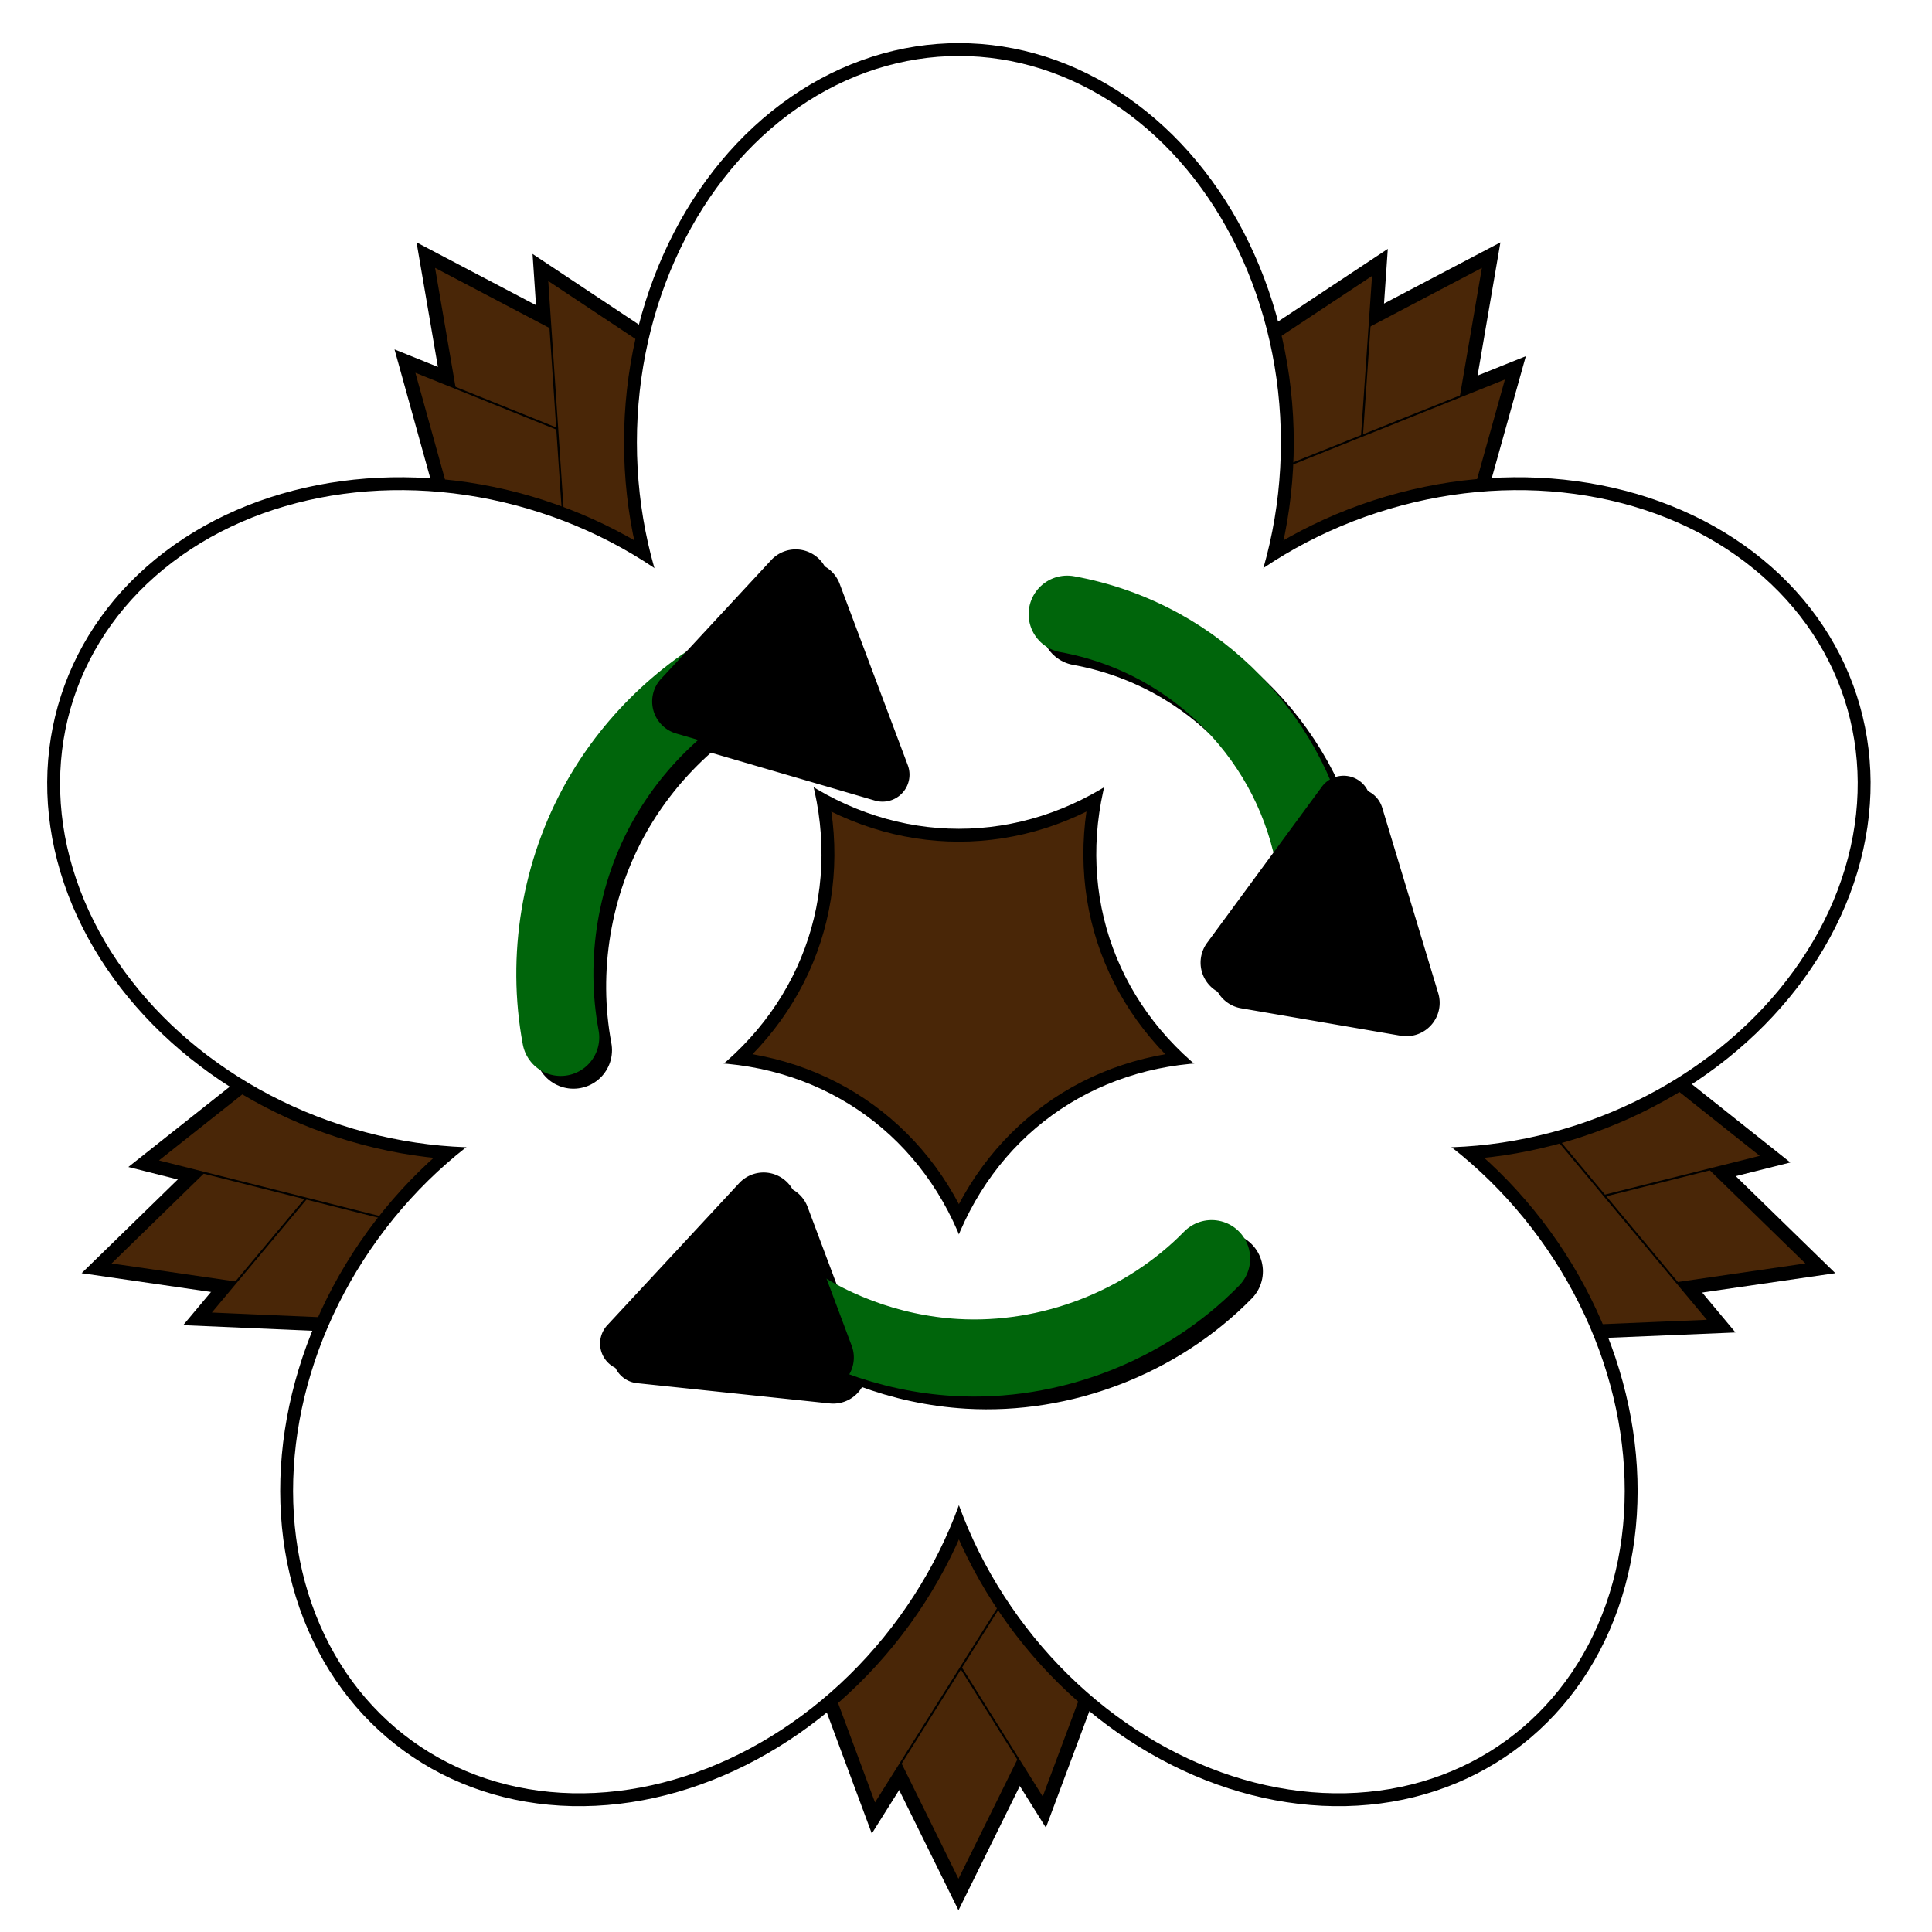 <?xml version="1.0" encoding="UTF-8" standalone="no"?>
<!-- Created with Inkscape (http://www.inkscape.org/) -->

<svg
   width="150mm"
   height="150mm"
   viewBox="0 0 566.929 566.929"
   version="1.1"
   id="svg1"
   inkscape:version="1.4 (e7c3feb100, 2024-10-09)"
   sodipodi:docname="logo6.svg"
   inkscape:export-filename="logo6.png"
   inkscape:export-xdpi="96"
   inkscape:export-ydpi="96"
   xmlns:inkscape="http://www.inkscape.org/namespaces/inkscape"
   xmlns:sodipodi="http://sodipodi.sourceforge.net/DTD/sodipodi-0.dtd"
   xmlns="http://www.w3.org/2000/svg"
   xmlns:svg="http://www.w3.org/2000/svg">
  <sodipodi:namedview
     id="namedview1"
     pagecolor="#505050"
     bordercolor="#ffffff"
     borderopacity="1"
     inkscape:showpageshadow="0"
     inkscape:pageopacity="0"
     inkscape:pagecheckerboard="1"
     inkscape:deskcolor="#505050"
     inkscape:document-units="mm"
     inkscape:zoom="0.95375991"
     inkscape:cx="112.7118"
     inkscape:cy="277.32346"
     inkscape:window-width="1920"
     inkscape:window-height="1008"
     inkscape:window-x="0"
     inkscape:window-y="0"
     inkscape:window-maximized="1"
     inkscape:current-layer="layer1" />
  <defs
     id="defs1">
    <inkscape:path-effect
       effect="spiro"
       id="path-effect4"
       is_visible="true"
       lpeversion="1" />
    <inkscape:path-effect
       effect="spiro"
       id="path-effect1"
       is_visible="true"
       lpeversion="1" />
    <inkscape:path-effect
       effect="spiro"
       id="path-effect30"
       is_visible="true"
       lpeversion="1" />
    <inkscape:path-effect
       effect="skeletal"
       id="path-effect29"
       is_visible="true"
       lpeversion="1"
       pattern="M 0,18.868 C 0,8.453 8.453,0 18.868,0 29.283,0 37.736,8.453 37.736,18.868 c 0,10.415 -8.453,18.868 -18.868,18.868 C 8.453,37.736 0,29.283 0,18.868 Z"
       copytype="single_stretched"
       prop_scale="1"
       scale_y_rel="false"
       spacing="0"
       normal_offset="0"
       tang_offset="0"
       prop_units="false"
       vertical_pattern="false"
       hide_knot="false"
       fuse_tolerance="0" />
    <inkscape:path-effect
       effect="skeletal"
       id="path-effect28"
       is_visible="true"
       lpeversion="1"
       pattern="M 0,18.868 C 0,8.453 8.453,0 18.868,0 29.283,0 37.736,8.453 37.736,18.868 c 0,10.415 -8.453,18.868 -18.868,18.868 C 8.453,37.736 0,29.283 0,18.868 Z"
       copytype="single_stretched"
       prop_scale="1"
       scale_y_rel="false"
       spacing="0"
       normal_offset="0"
       tang_offset="0"
       prop_units="false"
       vertical_pattern="false"
       hide_knot="false"
       fuse_tolerance="0" />
    <inkscape:path-effect
       effect="skeletal"
       id="path-effect22"
       is_visible="true"
       lpeversion="1"
       pattern="M 0,18.868 C 0,8.453 8.453,0 18.868,0 29.283,0 37.736,8.453 37.736,18.868 c 0,10.415 -8.453,18.868 -18.868,18.868 C 8.453,37.736 0,29.283 0,18.868 Z"
       copytype="single_stretched"
       prop_scale="1"
       scale_y_rel="false"
       spacing="0"
       normal_offset="0"
       tang_offset="0"
       prop_units="false"
       vertical_pattern="false"
       hide_knot="false"
       fuse_tolerance="0" />
    <inkscape:path-effect
       effect="spiro"
       id="path-effect21"
       is_visible="true"
       lpeversion="1" />
    <inkscape:path-effect
       effect="skeletal"
       id="path-effect20"
       is_visible="true"
       lpeversion="1"
       pattern="M 0,18.868 C 0,8.453 8.453,0 18.868,0 29.283,0 37.736,8.453 37.736,18.868 c 0,10.415 -8.453,18.868 -18.868,18.868 C 8.453,37.736 0,29.283 0,18.868 Z"
       copytype="single_stretched"
       prop_scale="1"
       scale_y_rel="false"
       spacing="0"
       normal_offset="0"
       tang_offset="0"
       prop_units="false"
       vertical_pattern="false"
       hide_knot="false"
       fuse_tolerance="0" />
    <inkscape:path-effect
       effect="spiro"
       id="path-effect19"
       is_visible="true"
       lpeversion="1" />
    <inkscape:path-effect
       effect="spiro"
       id="path-effect18"
       is_visible="true"
       lpeversion="1" />
    <marker
       style="overflow:visible"
       id="RoundedArrow-3"
       refX="0"
       refY="0"
       orient="auto-start-reverse"
       inkscape:stockid="Rounded arrow"
       markerWidth="0.5"
       markerHeight="0.5"
       viewBox="0 0 1 1"
       inkscape:isstock="true"
       inkscape:collect="always"
       preserveAspectRatio="xMidYMid">
      <path
         transform="scale(0.7)"
         d="m -0.211,-4.106 6.422,3.211 a 1,1 90 0 1 0,1.789 L -0.211,4.106 A 1.236,1.236 31.717 0 1 -2,3 v -6 a 1.236,1.236 148.283 0 1 1.789,-1.106 z"
         style="fill:context-stroke;fill-rule:evenodd;stroke:none"
         id="path8-1" />
    </marker>
    <inkscape:path-effect
       effect="spiro"
       id="path-effect30-4"
       is_visible="true"
       lpeversion="1" />
    <inkscape:path-effect
       effect="spiro"
       id="path-effect30-2"
       is_visible="true"
       lpeversion="1" />
    <inkscape:path-effect
       effect="spiro"
       id="path-effect30-48"
       is_visible="true"
       lpeversion="1" />
    <marker
       style="overflow:visible"
       id="RoundedArrow-7"
       refX="0"
       refY="0"
       orient="auto-start-reverse"
       inkscape:stockid="Rounded arrow"
       markerWidth="0.5"
       markerHeight="0.5"
       viewBox="0 0 1 1"
       inkscape:isstock="true"
       inkscape:collect="always"
       preserveAspectRatio="xMidYMid">
      <path
         transform="scale(0.7)"
         d="m -0.211,-4.106 6.422,3.211 a 1,1 90 0 1 0,1.789 L -0.211,4.106 A 1.236,1.236 31.717 0 1 -2,3 v -6 a 1.236,1.236 148.283 0 1 1.789,-1.106 z"
         style="fill:context-stroke;fill-rule:evenodd;stroke:none"
         id="path8-22" />
    </marker>
    <inkscape:path-effect
       effect="spiro"
       id="path-effect30-6"
       is_visible="true"
       lpeversion="1" />
    <inkscape:path-effect
       effect="spiro"
       id="path-effect30-4-3"
       is_visible="true"
       lpeversion="1" />
    <inkscape:path-effect
       effect="spiro"
       id="path-effect30-2-2"
       is_visible="true"
       lpeversion="1" />
    <inkscape:path-effect
       effect="spiro"
       id="path-effect30-48-2"
       is_visible="true"
       lpeversion="1" />
    <inkscape:path-effect
       effect="spiro"
       id="path-effect30-6-9"
       is_visible="true"
       lpeversion="1" />
    <inkscape:path-effect
       effect="spiro"
       id="path-effect30-26"
       is_visible="true"
       lpeversion="1" />
    <inkscape:path-effect
       effect="spiro"
       id="path-effect30-1"
       is_visible="true"
       lpeversion="1" />
    <inkscape:path-effect
       effect="spiro"
       id="path-effect30-6-7"
       is_visible="true"
       lpeversion="1" />
    <inkscape:path-effect
       effect="spiro"
       id="path-effect30-48-5"
       is_visible="true"
       lpeversion="1" />
    <inkscape:path-effect
       effect="spiro"
       id="path-effect30-2-6"
       is_visible="true"
       lpeversion="1" />
    <inkscape:path-effect
       effect="spiro"
       id="path-effect30-4-6"
       is_visible="true"
       lpeversion="1" />
    <marker
       style="overflow:visible"
       id="RoundedArrow-3-7"
       refX="0"
       refY="0"
       orient="auto-start-reverse"
       inkscape:stockid="Rounded arrow"
       markerWidth="0.5"
       markerHeight="0.5"
       viewBox="0 0 1 1"
       inkscape:isstock="true"
       inkscape:collect="always"
       preserveAspectRatio="xMidYMid">
      <path
         transform="scale(0.7)"
         d="m -0.211,-4.106 6.422,3.211 a 1,1 90 0 1 0,1.789 L -0.211,4.106 A 1.236,1.236 31.717 0 1 -2,3 v -6 a 1.236,1.236 148.283 0 1 1.789,-1.106 z"
         style="fill:context-stroke;fill-rule:evenodd;stroke:none"
         id="path8-1-5" />
    </marker>
    <inkscape:path-effect
       effect="spiro"
       id="path-effect30-3"
       is_visible="true"
       lpeversion="1" />
    <marker
       style="overflow:visible"
       id="RoundedArrow-7-5"
       refX="0"
       refY="0"
       orient="auto-start-reverse"
       inkscape:stockid="Rounded arrow"
       markerWidth="0.5"
       markerHeight="0.5"
       viewBox="0 0 1 1"
       inkscape:isstock="true"
       inkscape:collect="always"
       preserveAspectRatio="xMidYMid">
      <path
         transform="scale(0.7)"
         d="m -0.211,-4.106 6.422,3.211 a 1,1 90 0 1 0,1.789 L -0.211,4.106 A 1.236,1.236 31.717 0 1 -2,3 v -6 a 1.236,1.236 148.283 0 1 1.789,-1.106 z"
         style="fill:context-stroke;fill-rule:evenodd;stroke:none"
         id="path8-22-6" />
    </marker>
    <inkscape:path-effect
       effect="spiro"
       id="path-effect30-6-2"
       is_visible="true"
       lpeversion="1" />
    <inkscape:path-effect
       effect="spiro"
       id="path-effect30-4-9"
       is_visible="true"
       lpeversion="1" />
  </defs>
  <g
     inkscape:label="Layer 1"
     inkscape:groupmode="layer"
     id="layer1"
     style="display:inline"
     transform="translate(-179.29,-137.351)">
    <g
       id="g1"
       style="stroke:#000000;stroke-width:7.559;stroke-dasharray:none;stroke-opacity:1"
       transform="translate(132.05,-14.836)">
      <path
         sodipodi:type="star"
         style="display:inline;fill:#492607;fill-opacity:1;stroke:#000000;stroke-width:12.059;stroke-dasharray:none;stroke-opacity:1"
         id="path8-2-3"
         inkscape:flatsided="false"
         sodipodi:sides="5"
         sodipodi:cx="534.72577"
         sodipodi:cy="456.08963"
         sodipodi:r1="417.87628"
         sodipodi:r2="208.93814"
         sodipodi:arg1="-1.5707963"
         sodipodi:arg2="-0.9424778"
         inkscape:rounded="3.469447e-18"
         inkscape:randomized="2.7755576e-17"
         d="M 534.726,38.213 657.537,287.055 932.15,326.959 733.438,520.655 780.347,794.159 534.726,665.028 289.104,794.159 336.014,520.655 137.302,326.959 411.915,287.055 Z"
         inkscape:transform-center-y="25.013022"
         transform="matrix(0.627,0,0,-0.627,-6.775,728.158)"
         inkscape:transform-center-x="5.8176961e-06" />
      <path
         sodipodi:type="star"
         style="display:inline;fill:#492607;fill-opacity:1;stroke:#000000;stroke-width:13.123;stroke-dasharray:none;stroke-opacity:1"
         id="path8-2-8-6"
         inkscape:flatsided="false"
         sodipodi:sides="5"
         sodipodi:cx="534.72577"
         sodipodi:cy="456.08963"
         sodipodi:r1="417.87628"
         sodipodi:r2="208.93814"
         sodipodi:arg1="-1.5707963"
         sodipodi:arg2="-0.9424778"
         inkscape:rounded="3.469447e-18"
         inkscape:randomized="2.7755576e-17"
         d="M 534.726,38.213 657.537,287.055 932.15,326.959 733.438,520.655 780.347,794.159 534.726,665.028 289.104,794.159 336.014,520.655 137.302,326.959 411.915,287.055 Z"
         inkscape:transform-center-y="15.706521"
         transform="matrix(0.573,-0.058,-0.058,-0.573,49.102,732.912)"
         inkscape:transform-center-x="-7.5289106" />
      <path
         sodipodi:type="star"
         style="display:inline;fill:#492607;fill-opacity:1;stroke:#000000;stroke-width:13.123;stroke-dasharray:none;stroke-opacity:1"
         id="path8-2-5-0"
         inkscape:flatsided="false"
         sodipodi:sides="5"
         sodipodi:cx="534.72577"
         sodipodi:cy="456.08963"
         sodipodi:r1="417.87628"
         sodipodi:r2="208.93814"
         sodipodi:arg1="-1.5707963"
         sodipodi:arg2="-0.9424778"
         inkscape:rounded="3.469447e-18"
         inkscape:randomized="2.7755576e-17"
         d="M 534.726,38.213 657.537,287.055 932.15,326.959 733.438,520.655 780.347,794.159 534.726,665.028 289.104,794.159 336.014,520.655 137.302,326.959 411.915,287.055 Z"
         inkscape:transform-center-y="15.659903"
         transform="matrix(0.573,0.059,0.059,-0.573,-4.714,672.085)"
         inkscape:transform-center-x="7.5763705" />
    </g>
    <g
       id="g4"
       style="stroke:#000000;stroke-opacity:1">
      <path
         sodipodi:type="star"
         style="fill:#492607;fill-opacity:1;stroke:#000000;stroke-opacity:1"
         id="path8-2"
         inkscape:flatsided="false"
         sodipodi:sides="5"
         sodipodi:cx="534.72577"
         sodipodi:cy="456.08963"
         sodipodi:r1="417.87628"
         sodipodi:r2="208.93814"
         sodipodi:arg1="-1.5707963"
         sodipodi:arg2="-0.9424778"
         inkscape:rounded="3.469447e-18"
         inkscape:randomized="2.7755576e-17"
         d="M 534.726,38.213 657.537,287.055 932.15,326.959 733.438,520.655 780.347,794.159 534.726,665.028 289.104,794.159 336.014,520.655 137.302,326.959 411.915,287.055 Z"
         inkscape:transform-center-y="25.013022"
         transform="matrix(0.627,0,0,-0.627,125.275,713.322)"
         inkscape:transform-center-x="5.8176961e-06" />
      <path
         sodipodi:type="star"
         style="fill:#492607;fill-opacity:1;stroke:#000000;stroke-opacity:1"
         id="path8-2-8"
         inkscape:flatsided="false"
         sodipodi:sides="5"
         sodipodi:cx="534.72577"
         sodipodi:cy="456.08963"
         sodipodi:r1="417.87628"
         sodipodi:r2="208.93814"
         sodipodi:arg1="-1.5707963"
         sodipodi:arg2="-0.9424778"
         inkscape:rounded="3.469447e-18"
         inkscape:randomized="2.7755576e-17"
         d="M 534.726,38.213 657.537,287.055 932.15,326.959 733.438,520.655 780.347,794.159 534.726,665.028 289.104,794.159 336.014,520.655 137.302,326.959 411.915,287.055 Z"
         inkscape:transform-center-y="15.706521"
         transform="matrix(0.573,-0.058,-0.058,-0.573,181.152,718.076)"
         inkscape:transform-center-x="-7.5289106" />
      <path
         sodipodi:type="star"
         style="fill:#492607;fill-opacity:1;stroke:#000000;stroke-opacity:1"
         id="path8-2-5"
         inkscape:flatsided="false"
         sodipodi:sides="5"
         sodipodi:cx="534.72577"
         sodipodi:cy="456.08963"
         sodipodi:r1="417.87628"
         sodipodi:r2="208.93814"
         sodipodi:arg1="-1.5707963"
         sodipodi:arg2="-0.9424778"
         inkscape:rounded="3.469447e-18"
         inkscape:randomized="2.7755576e-17"
         d="M 534.726,38.213 657.537,287.055 932.15,326.959 733.438,520.655 780.347,794.159 534.726,665.028 289.104,794.159 336.014,520.655 137.302,326.959 411.915,287.055 Z"
         inkscape:transform-center-y="15.659903"
         transform="matrix(0.573,0.059,0.059,-0.573,127.336,657.249)"
         inkscape:transform-center-x="7.5763705" />
    </g>
    <g
       id="g3-5"
       style="display:inline;stroke:#000000;stroke-width:7.559;stroke-dasharray:none;stroke-opacity:1"
       transform="translate(1.436,-7.048)">
      <ellipse
         style="fill:#ffffff;fill-opacity:1;stroke:#000000;stroke-width:7.559;stroke-dasharray:none;stroke-opacity:1"
         id="path9-35"
         cx="459.235"
         cy="274.214"
         rx="94.488"
         ry="113.386" />
      <ellipse
         style="fill:#ffffff;fill-opacity:1;stroke:#000000;stroke-width:7.559;stroke-dasharray:none;stroke-opacity:1;paint-order:normal"
         id="path9-3-6"
         cx="554.738"
         cy="-462.48"
         rx="94.488"
         ry="113.386"
         transform="rotate(72)" />
      <ellipse
         style="fill:#ffffff;fill-opacity:1;stroke:#000000;stroke-width:7.559;stroke-dasharray:none;stroke-opacity:1"
         id="path9-3-1-2"
         cx="-116.388"
         cy="-780.96"
         rx="94.488"
         ry="113.386"
         transform="rotate(144)" />
      <ellipse
         style="fill:#ffffff;fill-opacity:1;stroke:#000000;stroke-width:7.559;stroke-dasharray:none;stroke-opacity:1"
         id="path9-3-1-7-91"
         cx="-626.67"
         cy="-241.097"
         rx="94.488"
         ry="113.386"
         transform="rotate(-144)" />
      <ellipse
         style="fill:#ffffff;fill-opacity:1;stroke:#000000;stroke-width:7.559;stroke-dasharray:none;stroke-opacity:1"
         id="path9-3-1-7-9-2"
         cx="-270.915"
         cy="411.037"
         rx="94.488"
         ry="113.386"
         transform="rotate(-72)" />
    </g>
    <g
       id="g3"
       style="stroke:none;stroke-opacity:1;stroke-width:1.002;stroke-dasharray:none"
       transform="translate(1.436,-7.048)">
      <ellipse
         style="fill:#ffffff;fill-opacity:1;stroke:none;stroke-width:1.002;stroke-opacity:1;stroke-dasharray:none"
         id="path9"
         cx="459.235"
         cy="274.214"
         rx="94.488"
         ry="113.386" />
      <ellipse
         style="fill:#ffffff;fill-opacity:1;stroke:none;stroke-width:1.002;stroke-dasharray:none;stroke-opacity:1;paint-order:normal"
         id="path9-3"
         cx="554.738"
         cy="-462.48"
         rx="94.488"
         ry="113.386"
         transform="rotate(72)" />
      <ellipse
         style="fill:#ffffff;fill-opacity:1;stroke:none;stroke-width:1.002;stroke-opacity:1;stroke-dasharray:none"
         id="path9-3-1"
         cx="-116.388"
         cy="-780.96"
         rx="94.488"
         ry="113.386"
         transform="rotate(144)" />
      <ellipse
         style="fill:#ffffff;fill-opacity:1;stroke:none;stroke-width:1.002;stroke-opacity:1;stroke-dasharray:none"
         id="path9-3-1-7"
         cx="-626.67"
         cy="-241.097"
         rx="94.488"
         ry="113.386"
         transform="rotate(-144)" />
      <ellipse
         style="fill:#ffffff;fill-opacity:1;stroke:none;stroke-width:1.002;stroke-opacity:1;stroke-dasharray:none"
         id="path9-3-1-7-9"
         cx="-270.915"
         cy="411.037"
         rx="94.488"
         ry="113.386"
         transform="rotate(-72)" />
    </g>
    <path
       sodipodi:type="star"
       style="display:inline;fill:#600000;fill-opacity:4.27246e-05"
       id="path13"
       inkscape:flatsided="false"
       sodipodi:sides="5"
       sodipodi:cx="181.38737"
       sodipodi:cy="287.28403"
       sodipodi:r1="104.13806"
       sodipodi:r2="52.069031"
       sodipodi:arg1="-1.5707963"
       sodipodi:arg2="-0.9424778"
       inkscape:rounded="3.469447e-18"
       inkscape:randomized="2.7755576e-17"
       d="m 181.387,183.146 30.605,62.013 68.436,9.944 -49.521,48.271 11.69,68.159 -61.211,-32.18 -61.211,32.18 11.69,-68.159 -49.521,-48.271 68.436,-9.944 z"
       inkscape:transform-center-y="-4.4376358"
       transform="matrix(0.446,0,0,0.446,379.727,298.823)"
       inkscape:transform-center-x="1.8236979e-06" />
    <circle
       style="display:none;fill:#600000;fill-opacity:0.211;stroke-width:0.892;stroke-dasharray:none"
       id="path15"
       cx="468.671"
       cy="428.585"
       r="151.181" />
    <g
       id="g2-7"
       transform="matrix(0.89,0,0,0.89,55.799,44.447)"
       style="display:inline;stroke:#000000;stroke-width:25.418;stroke-dasharray:none;stroke-opacity:1">
      <path
         style="fill:none;fill-opacity:1;stroke:#000000;stroke-width:30.302;stroke-linecap:round;stroke-linejoin:miter;stroke-dasharray:none;stroke-opacity:1;marker-start:url(#RoundedArrow-3-7)"
         d="m 380.743,305.211 c -25.551,12.031 -47.226,32.138 -61.137,56.717 -15.818,27.948 -21.41,61.54 -15.498,93.105"
         id="path29-09"
         inkscape:path-effect="#path-effect30-3"
         inkscape:original-d="m 380.74325,305.211 c -115.68585,78.63121 -58.06039,62.27416 -61.13707,56.71691 -15.47479,-27.95133 -44.38597,5.96486 -15.49842,93.10471"
         sodipodi:nodetypes="csc"
         transform="matrix(0.839,0,0,0.839,72.681,68.853)" />
      <path
         style="display:inline;fill:none;fill-opacity:1;stroke:#000000;stroke-width:30.302;stroke-linecap:round;stroke-linejoin:miter;stroke-dasharray:none;stroke-opacity:1;marker-start:url(#RoundedArrow-7-5)"
         d="m 601.415,423.066 c 3.1,-23.896 -1.167,-48.697 -12.075,-70.183 -10.908,-21.486 -28.41,-39.568 -49.53,-51.169 -11.415,-6.27 -23.852,-10.677 -36.669,-12.992"
         id="path29-0-3"
         sodipodi:nodetypes="csc"
         transform="matrix(0.839,0,0,0.839,72.681,68.853)"
         inkscape:original-d="M 601.41461,423.06631 C 485.72876,501.69752 542.88622,307.27127 539.80954,301.71402 524.33475,273.76269 474.25281,201.58267 503.14036,288.72252"
         inkscape:path-effect="#path-effect30-6-2" />
      <path
         style="display:inline;fill:none;fill-opacity:1;stroke:#000000;stroke-width:30.302;stroke-linecap:round;stroke-linejoin:miter;stroke-dasharray:none;stroke-opacity:1;marker-start:url(#RoundedArrow-3-7)"
         d="m 387.43,553.886 c 20.53,15.87 45.903,25.386 71.805,26.929 37.02,2.206 74.719,-12.338 100.665,-38.836"
         id="path29-2-6"
         inkscape:path-effect="#path-effect30-4-9"
         inkscape:original-d="m 387.42984,553.88565 c -28.54147,13.79067 100.69275,13.28178 71.8052,26.92933 -28.88755,13.64755 71.77743,-125.97595 100.66498,-38.8361"
         sodipodi:nodetypes="csc"
         transform="matrix(0.839,0,0,0.839,72.681,68.853)" />
    </g>
    <g
       id="g2"
       transform="matrix(0.89,0,0,0.89,52.058,40.705)"
       style="stroke-width:25.418;stroke-dasharray:none">
      <path
         style="fill:none;fill-opacity:1;stroke:#00650b;stroke-width:30.302;stroke-linecap:round;stroke-linejoin:miter;stroke-dasharray:none;stroke-opacity:1;marker-start:url(#RoundedArrow-3)"
         d="m 380.743,305.211 c -25.551,12.031 -47.226,32.138 -61.137,56.717 -15.818,27.948 -21.41,61.54 -15.498,93.105"
         id="path29"
         inkscape:path-effect="#path-effect30"
         inkscape:original-d="m 380.74325,305.211 c -115.68585,78.63121 -58.06039,62.27416 -61.13707,56.71691 -15.47479,-27.95133 -44.38597,5.96486 -15.49842,93.10471"
         sodipodi:nodetypes="csc"
         transform="matrix(0.839,0,0,0.839,72.681,68.853)" />
      <path
         style="display:inline;fill:none;fill-opacity:1;stroke:#00650b;stroke-width:30.302;stroke-linecap:round;stroke-linejoin:miter;stroke-dasharray:none;stroke-opacity:1;marker-start:url(#RoundedArrow-7)"
         d="m 601.415,423.066 c 3.1,-23.896 -1.167,-48.697 -12.075,-70.183 -10.908,-21.486 -28.41,-39.568 -49.53,-51.169 -11.415,-6.27 -23.852,-10.677 -36.669,-12.992"
         id="path29-0"
         sodipodi:nodetypes="csc"
         transform="matrix(0.839,0,0,0.839,72.681,68.853)"
         inkscape:original-d="M 601.41461,423.06631 C 485.72876,501.69752 542.88622,307.27127 539.80954,301.71402 524.33475,273.76269 474.25281,201.58267 503.14036,288.72252"
         inkscape:path-effect="#path-effect30-6" />
      <path
         style="display:inline;fill:none;fill-opacity:1;stroke:#00650b;stroke-width:30.302;stroke-linecap:round;stroke-linejoin:miter;stroke-dasharray:none;stroke-opacity:1;marker-start:url(#RoundedArrow-3)"
         d="m 387.43,553.886 c 20.53,15.87 45.903,25.386 71.805,26.929 37.02,2.206 74.719,-12.338 100.665,-38.836"
         id="path29-2"
         inkscape:path-effect="#path-effect30-4"
         inkscape:original-d="m 387.42984,553.88565 c -28.54147,13.79067 100.69275,13.28178 71.8052,26.92933 -28.88755,13.64755 71.77743,-125.97595 100.66498,-38.8361"
         sodipodi:nodetypes="csc"
         transform="matrix(0.839,0,0,0.839,72.681,68.853)" />
    </g>
  </g>
</svg>
